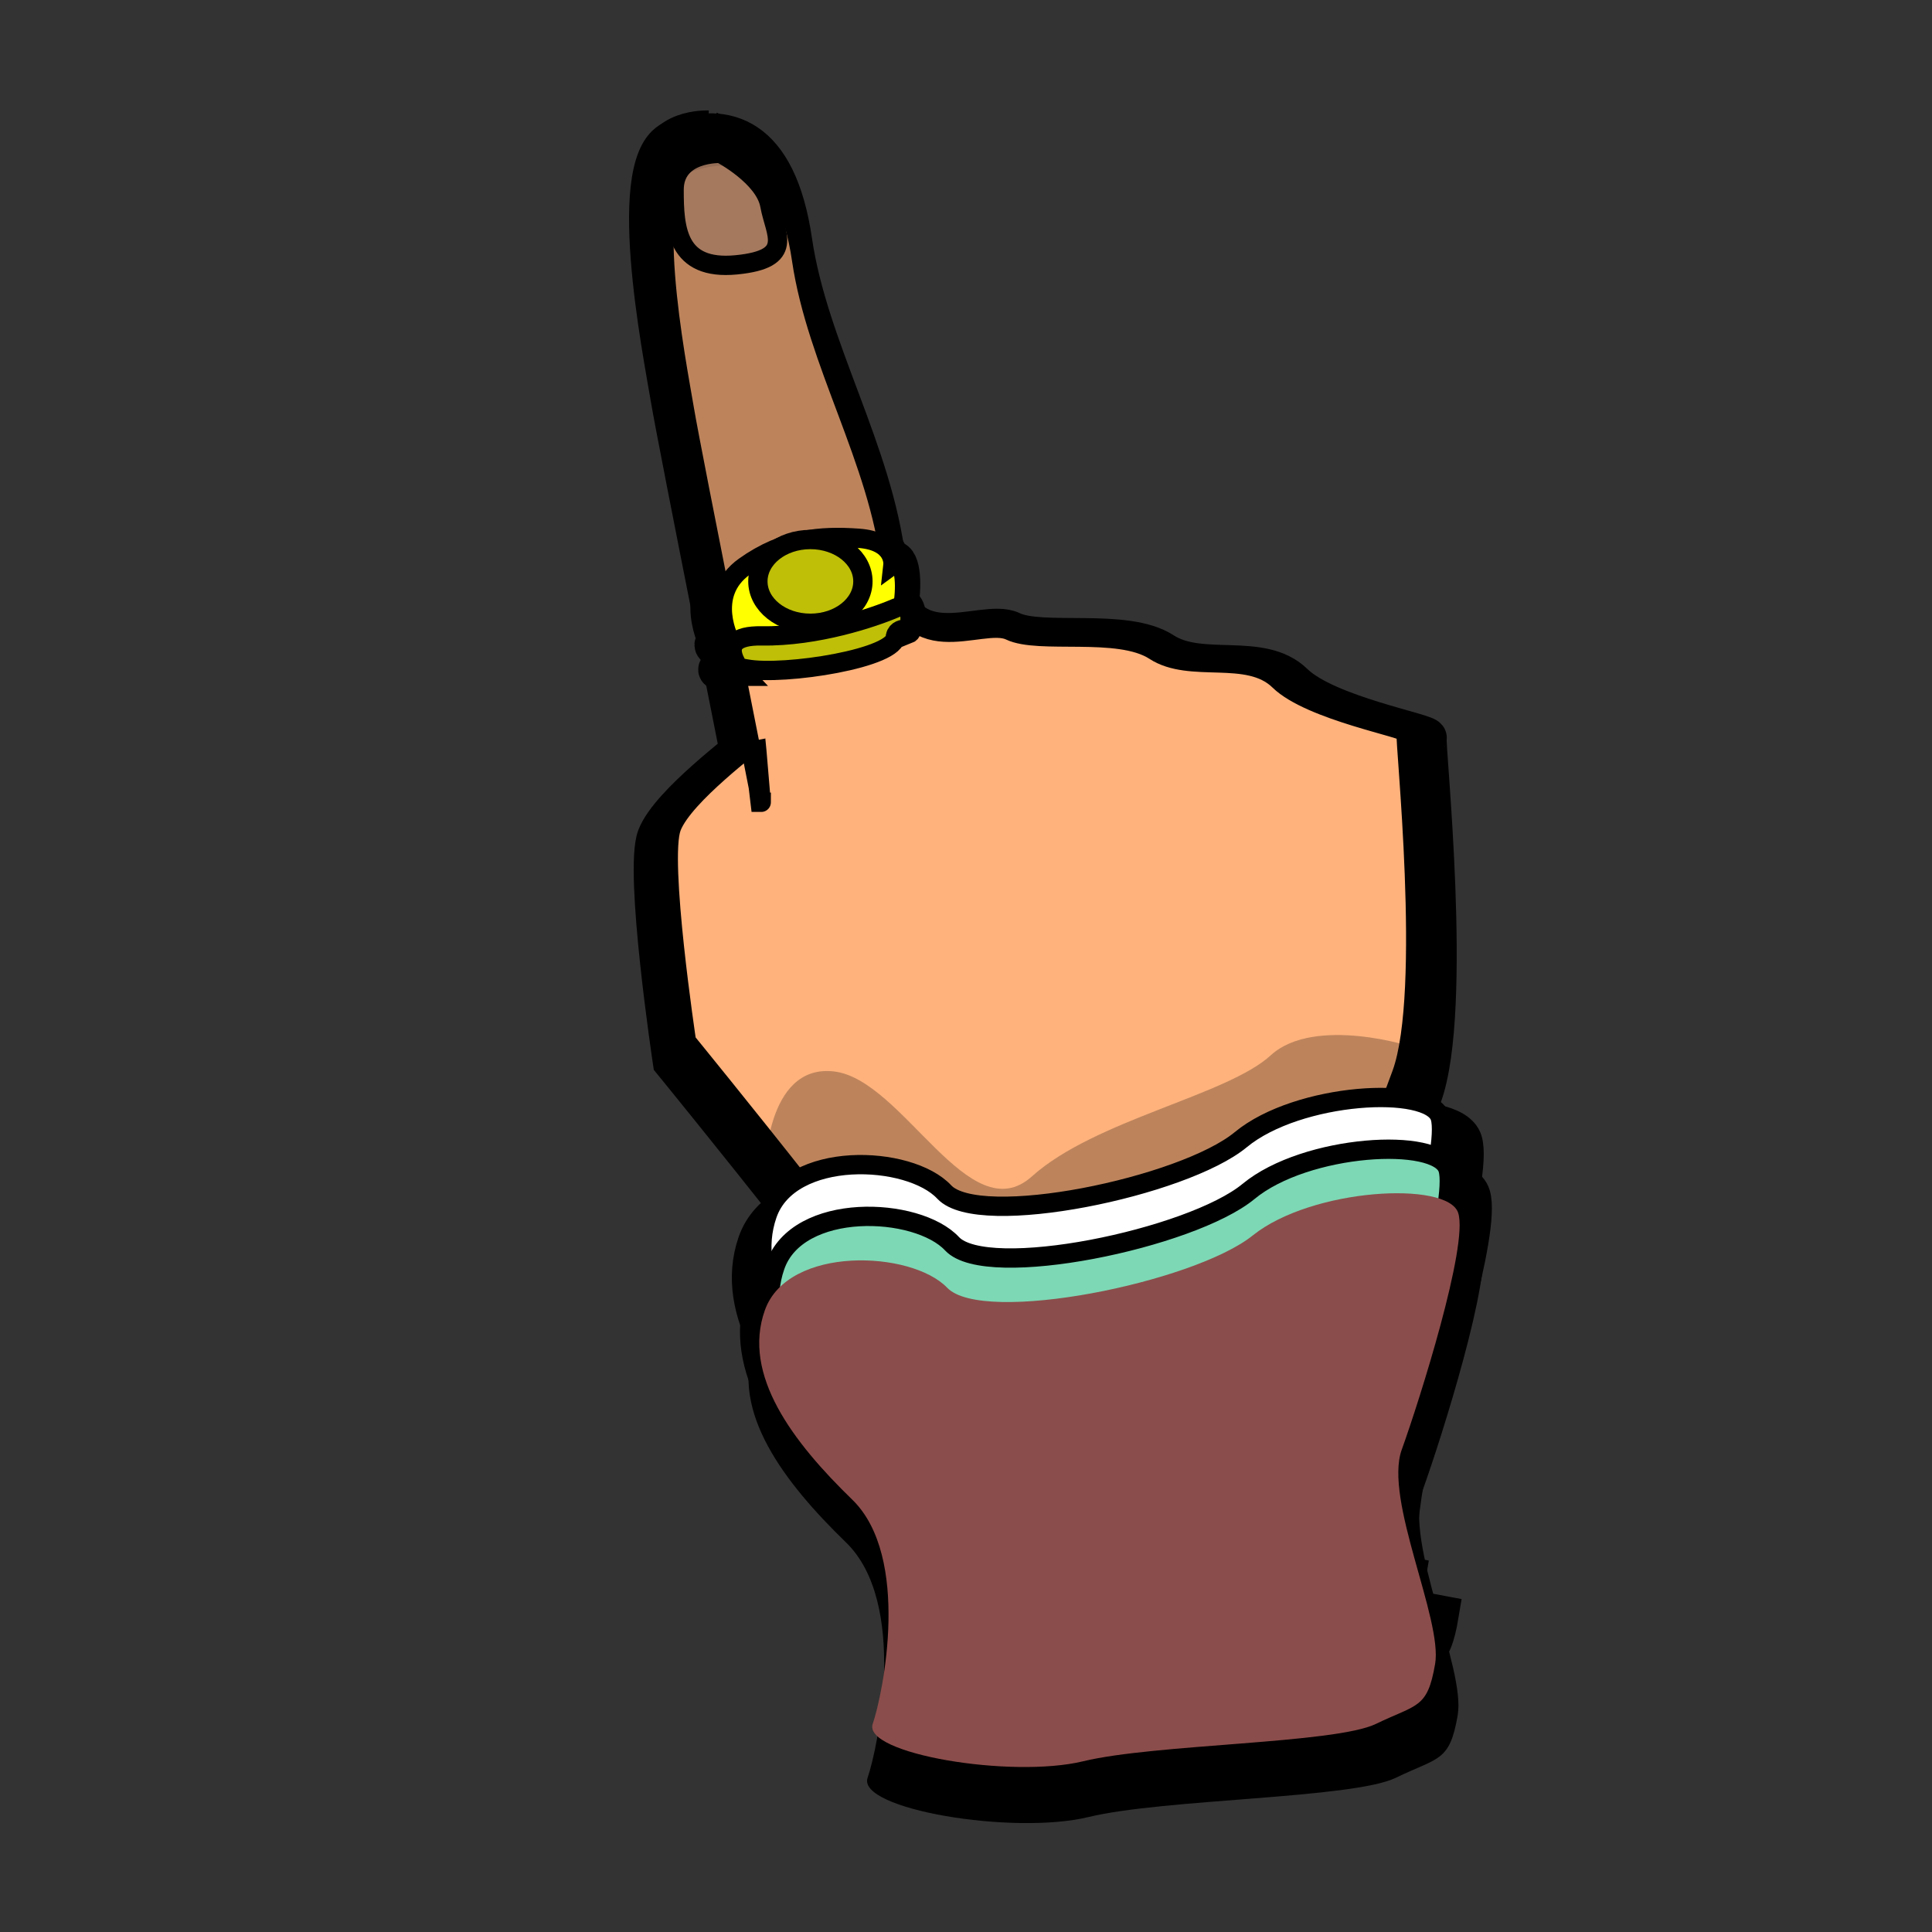 <svg width="100" height="100" xmlns="http://www.w3.org/2000/svg">
 <rect width="100%" height="100%" fill="#333333" stroke="none"/>
 <g id="Layer_1">
  <title>Layer 1</title>
  <path fill="#bfbf07" stroke="null" opacity="NaN" d="m397.07,399.5c0,0 0.911,1.698 0.621,2.154c-0.29,0.456 -1.16,1.077 -1.243,0.994c-0.083,-0.083 -0.331,-2.154 -0.349,-2.158c0.018,0.004 0.97,-0.99 0.97,-0.99z" id="svg_14"/>
  <g id="svg_21" stroke-width="2" stroke="null">
   <path fill="#000000" opacity="NaN" d="m38.848,41.961c0,-0.135 -3.77,-18.915 -4.176,-21.352c-0.406,-2.436 -2.414,-12.477 0.229,-13.399c2.643,-0.922 5.328,-0.269 6.14,5.281c0.812,5.55 4.195,10.926 4.846,16.611c0.651,5.685 4.907,2.786 6.476,3.543c1.569,0.756 5.895,-0.189 7.851,1.083c1.955,1.272 5.07,-0.035 6.768,1.624c1.697,1.659 7.017,2.595 6.903,2.843c-0.114,0.247 1.375,14.054 -0.249,18.52c-1.624,4.467 -5.008,12.047 -4.196,15.837c0.812,3.79 2.436,14.348 4.196,15.16c1.76,0.812 -24.5,3.79 -24.521,3.678c0.022,0.112 -0.926,-17.755 -1.332,-19.38c-0.406,-1.624 -12.994,-17.055 -12.994,-17.055c0,0 -1.489,-9.881 -0.812,-11.641c0.677,-1.76 4.602,-4.602 4.58,-4.714c0.022,0.112 0.292,3.496 0.292,3.36l0,0l0,0z" id="svg_2" stroke="#000000"/>
   <path fill="#000000" opacity="NaN" d="m71.794,83.062c0.406,-2.436 0.005,-8.425 0.953,-11.132c0.948,-2.707 3.519,-11.099 2.978,-12.859c-0.541,-1.76 -7.715,-1.354 -10.829,1.218c-3.113,2.572 -14.213,4.873 -16.108,2.843c-1.895,-2.03 -8.392,-2.301 -9.61,1.218c-1.218,3.519 1.489,7.174 4.602,10.287c3.113,3.113 5.184,8.184 4.982,11.843c-0.202,3.659 3.41,3.317 7.2,2.369c3.79,-0.948 13.265,-0.948 15.431,-2.03c2.166,-1.083 2.707,-0.812 3.113,-3.249l-2.713,-0.509l0,-0z" id="svg_3" stroke="#000000"/>
   <path fill="#000000" opacity="NaN" d="m71.707,86.042c0.406,-2.436 0.514,-8.595 1.461,-11.302c0.948,-2.707 3.519,-11.099 2.978,-12.859c-0.541,-1.76 -7.715,-1.354 -10.829,1.218c-3.113,2.572 -14.213,4.873 -16.108,2.843c-1.895,-2.03 -8.392,-2.301 -9.61,1.218c-1.218,3.519 1.489,7.174 4.602,10.287c3.113,3.113 5.184,9.541 4.643,11.165c-0.541,1.624 3.749,3.995 7.539,3.048c3.79,-0.948 13.265,-0.948 15.431,-2.03c2.166,-1.083 -0.514,-1.151 -0.108,-3.588l0,-0l0,-0z" id="svg_4" stroke="#000000"/>
   <path fill="#000000" opacity="NaN" d="m75.451,88.771c0.418,-2.436 -2.79,-8.934 -1.813,-11.641c0.976,-2.707 3.626,-11.099 3.069,-12.859c-0.558,-1.76 -7.95,-1.354 -11.158,1.218c-3.208,2.572 -14.645,4.873 -16.598,2.843c-1.953,-2.03 -8.648,-2.301 -9.903,1.218c-1.255,3.519 1.534,7.174 4.742,10.287c3.208,3.113 1.674,10.558 1.116,12.182c-0.558,1.624 7.532,2.978 11.437,2.03c3.905,-0.948 13.669,-0.948 15.901,-2.03c2.232,-1.083 2.79,-0.812 3.208,-3.249l-0,0l0,-0l0,-0z" id="svg_5" stroke-width="0" stroke="#000000"/>
   <path fill="#000000" opacity="NaN" d="m36.646,6.717c0,0 -2.53,-0.104 -2.53,1.983c0,2.087 0.141,4.384 3.373,4.07c3.233,-0.313 2.108,-1.67 1.827,-3.236c-0.281,-1.566 -2.671,-2.818 -2.671,-2.818l0,0z" id="svg_15" fill-opacity="0.91" stroke="#000000"/>
   <path fill="#000000" opacity="NaN" d="m37.191,33.279c0,0 -1.42,-2.573 0.747,-4.119c2.167,-1.546 4.165,-1.678 6.187,-1.538c2.023,0.141 1.878,1.44 1.878,1.44c0.578,-0.422 0.722,0.843 0.578,1.968c0.144,2.249 -6.344,3.689 -8.367,2.986c-2.023,-0.703 -1.024,-0.737 -1.024,-0.737l0,-0l0,0l-0,0z" id="svg_17" stroke="#000000"/>
   <path fill="#000000" opacity="NaN" d="m37.998,35.119c0,0 -2.121,-2.245 0.873,-2.194c2.994,0.05 6.094,-0.999 7.289,-1.514c1.195,-0.515 0.648,1.429 0.648,1.429c0.578,-0.228 -0.519,-0.529 -0.663,0.079c0.144,1.216 -6.073,2.181 -8.095,1.801c-2.022,-0.38 -0.052,0.399 -0.052,0.399l-0,0z" id="svg_18" stroke="#000000"/>
   <ellipse fill="#000000" cx="41.519" cy="29.965" id="svg_19" rx="2.853" ry="2.275" stroke="#000000"/>
   <path fill="#000000" stroke-width="0" opacity="NaN" d="m34.395,19.178c0.66,5.603 1.98,12.274 1.98,12.274c0,0 0.264,-2.135 3.3,-3.335c3.036,-1.201 6.204,0 6.138,-0.067c0.066,0.067 -1.254,-4.202 -2.772,-8.538c-1.518,-4.336 -1.122,-5.403 -2.508,-9.339c-1.386,-3.936 -6.138,-5.136 -7.062,-1.534c-0.924,3.602 0.264,4.936 0.924,10.539l0,0z" id="svg_20" fill-opacity="0.09" stroke="#000000"/>
  </g>
  <g stroke="null" id="svg_16">
   <path stroke="null" fill="#FFB27C" opacity="NaN" d="m39.401,41.524c0,-0.129 -3.592,-18.025 -3.979,-20.347c-0.387,-2.322 -2.3,-11.889 0.218,-12.768c2.518,-0.878 5.077,-0.256 5.851,5.032c0.774,5.288 3.998,10.412 4.618,15.829c0.62,5.417 4.676,2.655 6.171,3.376c1.495,0.721 5.618,-0.18 7.481,1.032c1.863,1.212 4.832,-0.033 6.449,1.548c1.618,1.581 6.687,2.473 6.578,2.709c-0.108,0.236 1.31,13.392 -0.237,17.649c-1.548,4.257 -4.772,11.48 -3.999,15.091c0.774,3.612 2.322,13.672 3.999,14.446c1.677,0.774 -23.346,3.612 -23.367,3.505c0.021,0.107 -0.882,-16.919 -1.269,-18.467c-0.387,-1.548 -12.383,-16.252 -12.383,-16.252c0,0 -1.419,-9.416 -0.774,-11.093c0.645,-1.677 4.386,-4.386 4.365,-4.492c0.021,0.107 0.279,3.331 0.279,3.202l0,0l0,0z" id="svg_6"/>
   <path stroke="#8B4D4B" id="svg_22" d="m39.593,60.679c0,0 0,-5.638 3.577,-5.221c3.577,0.418 6.992,8.353 10.244,5.43c3.252,-2.924 10.081,-4.177 12.358,-6.265c2.276,-2.088 7.48,-0.418 7.317,-0.418c-0.163,0 -1.138,3.341 -1.22,3.237c0.081,0.104 -8.049,0.313 -10.813,4.072c-2.764,3.759 -12.033,3.132 -16.098,3.759c-4.065,0.626 -5.366,-4.594 -5.366,-4.594z" opacity="NaN" fill-opacity="0.26" stroke-width="0" fill="#000000"/>
   <path stroke="null" fill="#ffffff" opacity="NaN" d="m70.796,80.69c0.387,-2.322 0.005,-8.028 0.908,-10.608c0.903,-2.58 3.354,-10.577 2.838,-12.254c-0.516,-1.677 -7.352,-1.29 -10.319,1.161c-2.967,2.451 -13.543,4.643 -15.349,2.709c-1.806,-1.935 -7.997,-2.193 -9.158,1.161c-1.161,3.354 1.419,6.836 4.386,9.803c2.967,2.967 4.94,7.799 4.748,11.286c-0.193,3.486 3.25,3.161 6.861,2.258c3.612,-0.903 12.641,-0.903 14.704,-1.935c2.064,-1.032 2.58,-0.774 2.967,-3.096l-2.585,-0.485l0,-0z" id="svg_7"/>
   <path stroke="null" fill="#7DD8B5" opacity="NaN" d="m70.714,83.53c0.387,-2.322 0.49,-8.19 1.393,-10.77c0.903,-2.58 3.354,-10.577 2.838,-12.254c-0.516,-1.677 -7.352,-1.29 -10.319,1.161c-2.967,2.451 -13.543,4.643 -15.349,2.709c-1.806,-1.935 -7.997,-2.193 -9.158,1.161c-1.161,3.354 1.419,6.836 4.386,9.803c2.967,2.967 4.94,9.092 4.424,10.639c-0.516,1.548 3.573,3.807 7.184,2.904c3.612,-0.903 12.641,-0.903 14.704,-1.935c2.064,-1.032 -0.49,-1.097 -0.103,-3.419l0,-0z" id="svg_8"/>
   <path stroke="#8B4D4B" fill="#8B4D4B" opacity="NaN" d="m74.281,86.131c0.399,-2.322 -2.658,-8.513 -1.728,-11.093c0.93,-2.58 3.456,-10.577 2.924,-12.254c-0.532,-1.677 -7.576,-1.29 -10.633,1.161c-3.057,2.451 -13.956,4.643 -15.817,2.709c-1.861,-1.935 -8.241,-2.193 -9.437,1.161c-1.196,3.354 1.462,6.836 4.519,9.803c3.057,2.967 1.595,10.061 1.063,11.609c-0.532,1.548 7.177,2.838 10.899,1.935c3.722,-0.903 13.026,-0.903 15.152,-1.935c2.127,-1.032 2.658,-0.774 3.057,-3.096l-0,0l0,-0z" id="svg_9" stroke-width="0"/>
   <path fill="#dba27f" opacity="NaN" d="m37.302,7.939c0,0 -2.411,-0.099 -2.411,1.89c0,1.989 0.134,4.177 3.215,3.879c3.081,-0.298 2.009,-1.591 1.741,-3.083c-0.268,-1.492 -2.545,-2.685 -2.545,-2.685l0,0l0,0z" id="svg_10" fill-opacity="0.91" stroke="null"/>
   <path fill="#ffff00" opacity="NaN" d="m37.822,33.25c0,0 -1.353,-2.452 0.712,-3.925c2.065,-1.473 3.969,-1.599 5.896,-1.465c1.927,0.134 1.79,1.372 1.79,1.372c0.551,-0.402 0.688,0.804 0.551,1.875c0.138,2.143 -6.045,3.515 -7.973,2.845c-1.927,-0.67 -0.976,-0.702 -0.976,-0.702l0,-0l0,0l-0,0z" id="svg_11" stroke="null"/>
   <path fill="#bfbf07" opacity="NaN" d="m38.591,35.004c0,0 -2.021,-2.139 0.832,-2.091c2.853,0.048 5.807,-0.952 6.946,-1.443c1.138,-0.491 0.618,1.361 0.618,1.361c0.551,-0.217 -0.494,-0.504 -0.632,0.076c0.138,1.159 -5.787,2.079 -7.714,1.717c-1.927,-0.362 -0.05,0.38 -0.05,0.38l-0,0z" id="svg_12" stroke="null"/>
   <ellipse fill="#bfbf07" cx="41.946" cy="30.093" id="svg_13" rx="2.718" ry="2.168" stroke="null"/>
   <path fill="#000000" stroke-width="0" opacity="NaN" d="m35.157,19.813c0.629,5.339 1.887,11.696 1.887,11.696c0,0 0.252,-2.034 3.145,-3.178c2.893,-1.144 5.912,0 5.849,-0.064c0.063,0.064 -1.195,-4.005 -2.642,-8.136c-1.447,-4.132 -1.069,-5.149 -2.39,-8.899c-1.321,-3.75 -5.849,-4.895 -6.73,-1.462c-0.88,3.433 0.252,4.704 0.88,10.043l0,0z" id="svg_1" fill-opacity="0.26" stroke="#8B4D4B"/>
  </g>
 </g>

</svg>
